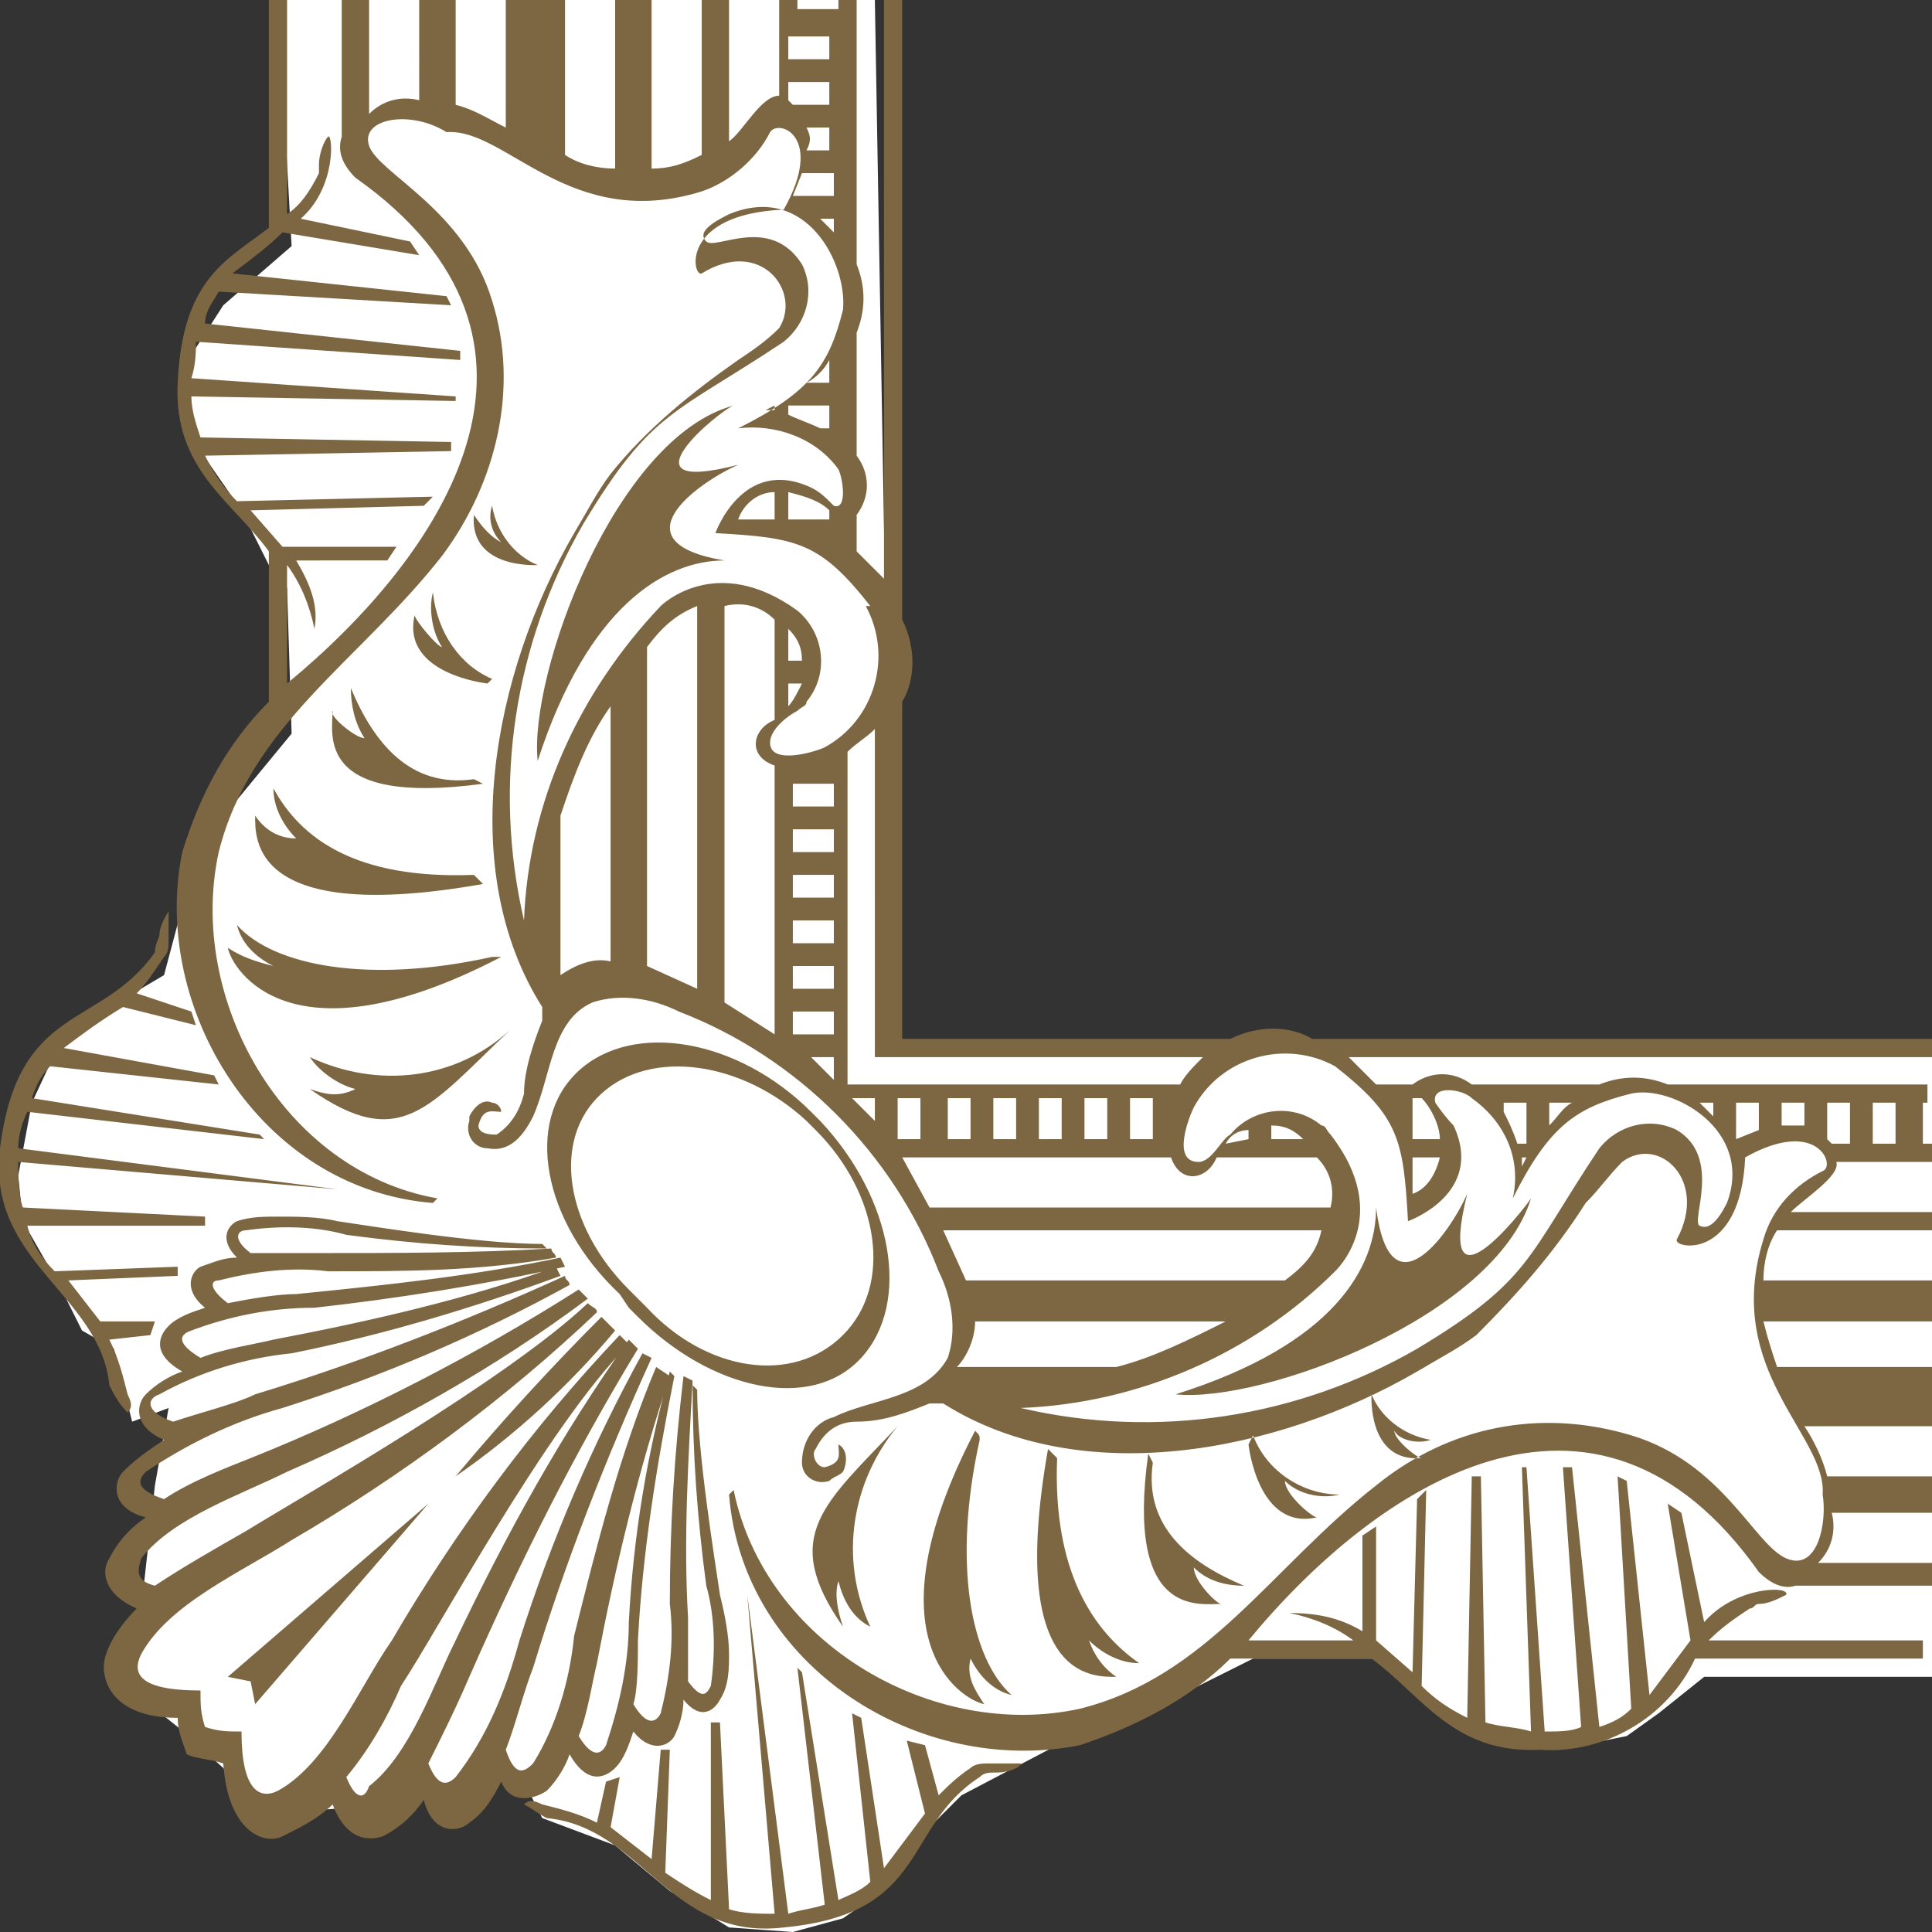 <?xml version="1.0" encoding="utf-8"?>
<!-- Generator: Adobe Illustrator 22.1.0, SVG Export Plug-In . SVG Version: 6.00 Build 0)  -->
<svg version="1.1" id="Layer_1" xmlns="http://www.w3.org/2000/svg" xmlns:xlink="http://www.w3.org/1999/xlink" x="0px" y="0px"
	 viewBox="0 0 42.4 42.4" style="enable-background:new 0 0 42.4 42.4;" xml:space="preserve">
<rect x="0" y="0" width="42.4" height="42.4" fill="#333333" stroke="none"/>
<style type="text/css">
	.st0{fill:#FFFFFF;}
	.st1{fill:#7C6742;}
</style>
<polygon class="st0" points="6.1,0 6.4,5.4 4.9,6.7 4,8.1 4.4,9.9 5.3,11.2 5.9,12.4 6.3,12.9 6.4,16.1 5,17.8 4,19.9 3.6,21.4 
	1.4,22.7 0.7,24.2 0.4,25.8 0.5,26.8 1.3,28.2 1.8,29.2 2.5,29.6 2.9,31.2 3.7,30.9 3.4,32.6 3.2,34.4 2.9,37.1 3.9,37.9 4.9,38.8 
	5.7,39.8 7.3,39.7 8.2,39.6 9.3,39.5 10.2,39.4 11,39.1 11.5,39.1 11.9,39.9 13.5,40.5 14.7,41.5 16,42.3 17.4,42.4 18.5,42.1 
	19.5,41.4 20.4,40.1 21.1,39.4 23.2,38.3 24.9,37.7 27.5,36.4 30.3,36.4 31.5,37.4 32.8,38.3 34.2,38.4 35.7,38.1 36.4,37.6 
	37.4,36.8 42.4,36.8 42.4,23.1 19.6,23.1 19.2,0 "/>
<path class="st1" d="M6.8,23.9c2,1.4,2.6,0.4,4.4-1.3c-1.2,1.1-2.9,1.3-4.4,0.6c0.2,0.3,0.6,0.6,1,0.7C7.4,24.1,7.1,24,6.8,23.9z
	 M32.2,26.2c-0.4,0.9-1.7,2.7-2,0.3c0,1.3-0.9,3-4.4,4.1c1.9,0.2,7-1.7,7.8-4.3C33.4,26.6,31.5,29,32.2,26.2z M42.2,24.2v0.9h0.2
	v0.4h-2.1c0.1,0.3-0.7,0.8-1,1.1h3.1V27H39c-0.2,0.3-0.3,0.7-0.3,1.1h3.7V29h-3.7c0.1,0.4,0.2,0.7,0.3,1h3.4v1.3h-2.8
	c0.2,0.3,0.4,0.7,0.5,1.1h2.3v0.8h-2.2c0.1,0.4,0,0.8-0.3,1.1h2.5v0.5h-3c-0.3,0.1-0.6-0.1-0.8-0.3c-3.6-5.1-8.4-1.9-11.2,1.5h2.3
	c-0.4-0.3-0.9-0.5-1.4-0.6c0.6,0,1.1,0.1,1.6,0.4v-2.1l0.3-0.2v2.5l0.8,0.7l0.1-3.8l0.2-0.2l-0.1,4.3c0.3,0.3,0.6,0.5,1,0.7l0.1-5.3
	h0.2l0.1,5.4c0.3,0.1,0.7,0.1,1,0.2l-0.2-5.8h0.1l0.4,5.8c0.3,0,0.6,0,0.8-0.1l-0.4-5.7h0.2l0.6,5.7c0.3-0.1,0.5-0.2,0.7-0.4
	l-0.3-5.1l0.2,0.1l0.5,4.7c0.3-0.4,0.6-0.8,0.9-1.2l-0.5-3l0.3,0.2l0.5,2.4c0.7-0.8,1.9-0.8,1.8-0.6c-0.2,0.1-0.4,0.2-0.6,0.2
	c-0.1,0-0.1,0.1-0.2,0.1c-0.3,0.2-0.6,0.4-0.9,0.7h4.7v0.4h-5c-0.6,1.3-2,2.1-3.4,2c-1.9,0.1-2.6-1.2-3.7-2H27
	c-0.9,0.9-2.1,1.5-3.3,1.9c-3.5,0.7-7.4-1.7-7.7-5.5l0.1-0.1c0.7,3.4,4.4,5.5,7.6,4.8c2.8-0.7,4.2-3.1,6.5-4.9
	c1.6-1.3,3.6-1.7,5.6-1.1c2,0.6,2.7,2.4,3.4,2.7s0.9-0.8,0.8-1.4c0.1-1.3-2.2-2.7-1.3-5.6c0.2-0.7,0.7-1.2,1.3-1.5
	c0.3-0.1-0.1-1.2-1.7-0.3c-0.1,2.3-1.6,2-1.5,1.8c0.7-1.3-0.4-2.3-1.2-1.7c-0.3,0.3-0.5,0.6-0.8,0.9c-0.7,1.1-1.5,2-2.4,2.9
	c-0.4,0.3-0.8,0.5-1.3,0.8c-3.1,1.8-7.4,2.6-10.4,0.7h-0.3c-0.5,0.2-1,0.4-1.6,0.4c-0.4,0-0.7,0.2-0.9,0.6c-0.1,0.1,0,0.4,0.2,0.4
	c0.4-0.1,0.3-0.3,0.3-0.5c0.2,0.1,0.2,0.4,0.1,0.6c-0.1,0.1-0.2,0.1-0.3,0.2c-0.3,0.1-0.6-0.1-0.6-0.4c0,0,0,0,0,0
	c0-0.5,0.3-0.9,0.7-1c0.8-0.4,2-0.4,2.5-1.3c0.2-0.6,0.1-1.3-0.2-1.9c-1-2.6-3.1-4.7-5.7-5.7c-0.6-0.3-1.3-0.4-1.9-0.2
	c-0.9,0.4-0.9,1.6-1.3,2.5c-0.2,0.4-0.5,0.8-1,0.7c-0.3,0-0.5-0.3-0.4-0.6c0,0,0,0,0-0.1c0.1-0.2,0.3-0.4,0.5-0.3
	c0.1,0,0.2,0.1,0.2,0.2c-0.2,0-0.4-0.1-0.5,0.3c0,0.2,0.3,0.2,0.4,0.2c0.3-0.2,0.5-0.5,0.6-0.9c0-0.5,0.2-1.1,0.4-1.6v-0.3
	c-1.9-3-1.1-7.3,0.7-10.4c0.3-0.5,0.5-0.9,0.8-1.3c0.8-1,1.8-1.8,2.8-2.5c0.3-0.2,0.6-0.4,0.9-0.7c0.5-0.8-0.4-2-1.7-1.2
	c-0.2,0.1-0.5-1.3,1.8-1.4c0.9-1.6-0.1-2-0.3-1.7c-0.3,0.6-0.9,1.1-1.5,1.3c-2.9,0.9-4.3-1.4-5.6-1.3C9,2.4,7.9,2.6,8.1,3.2
	c0.2,0.6,2.1,1.4,2.7,3.4c0.6,1.9,0.1,4-1.1,5.6c-1.8,2.3-4.2,3.7-4.9,6.5c-0.7,3.2,1.4,7,4.8,7.6l-0.1,0.1
	c-3.8-0.3-6.2-4.3-5.5-7.7c0.4-1.3,1-2.4,1.9-3.3v-3.3c-0.8-1.1-2.1-1.8-2-3.7C4,6.1,5,5.7,5.9,5V0h0.4v4.7C6.6,4.5,6.8,4.2,7,3.8
	c0-0.1,0-0.1,0-0.2c0-0.2,0.1-0.5,0.2-0.6s0.2,1.1-0.6,1.8L9,5.3l0.2,0.3l-3-0.5C5.9,5.4,5.5,5.7,5.1,6l4.7,0.5l0.1,0.2L4.8,6.4
	C4.7,6.6,4.5,6.8,4.5,7.1l5.6,0.6v0.2L4.3,7.5C4.3,7.7,4.3,8,4.2,8.3L10,8.7v0.1L4.2,8.7c0,0.3,0.1,0.6,0.2,0.9l5.5,0.1v0.2L4.5,10
	c0.2,0.4,0.4,0.7,0.7,1l4.3-0.1l-0.2,0.2l-3.8,0.1l0.7,0.8h2.5l-0.2,0.3H6.5c0.3,0.5,0.5,1,0.4,1.5c-0.1-0.5-0.3-1-0.6-1.4V15
	c3.4-2.8,6.6-7.5,1.5-11.1C7.5,3.6,7.4,3.3,7.5,3V0h0.6v2.5c0.3-0.3,0.7-0.4,1.1-0.3V0H10v2.3c0.4,0.1,0.7,0.3,1.1,0.5V0h1.3v3.4
	c0.3,0.2,0.7,0.3,1.1,0.3V0h0.8v3.7c0.4,0,0.7-0.1,1.1-0.3V0h0.6v3.1c0.3-0.2,0.7-1,1.1-1V0h0.4v0.2h0.9V0h0.4v5.8
	c0.2,0.5,0.2,1,0,1.5V10c0.3,0.4,0.3,0.9,0,1.3v0.8c0.2,0.2,0.4,0.4,0.6,0.6V0h0.4v13.6c0.3,0.6,0.3,1.3,0,1.8v7.4H27
	c0.6-0.3,1.3-0.3,1.8,0h13.6v0.4H29.6c0.2,0.2,0.4,0.4,0.6,0.6h0.8c0.4-0.3,0.9-0.3,1.3,0h2.8c0.5-0.2,1-0.2,1.5,0h5.7v0.4
	L42.2,24.2z M37.3,24.2c0.1,0.1,0.2,0.2,0.3,0.3v-0.3H37.3z M34,24.7c0.2-0.2,0.3-0.4,0.5-0.5H34L34,24.7z M33,24.4
	c0.1,0.2,0.2,0.4,0.3,0.7h0.2v-0.9H33L33,24.4z M33.4,25.4v0.2l0.1-0.2H33.4z M31,24.1V25h0.6c0-0.3-0.2-0.7-0.4-0.9H31z M31,25.4
	c0,0.3,0,0.5,0,0.8c0.3-0.1,0.5-0.4,0.6-0.8H31z M17.3,1.3h0.9V0.8h-0.9V1.3z M17.4,2.3h0.8V1.8h-0.9v0.4L17.4,2.3z M17.7,3.3h0.5
	V2.8h-0.5C17.8,3,17.8,3.1,17.7,3.3L17.7,3.3z M17.4,4.3h0.9V3.8h-0.7L17.4,4.3z M18,4.8l0.3,0.3V4.8L18,4.8z M13.4,15.5
	c-0.5,0.7-0.8,1.5-1.1,2.4v3.5c0.3-0.2,0.7-0.4,1.1-0.3V15.5z M15.3,13.3c-0.5,0.2-0.8,0.5-1.1,0.9v7l1.1,0.5V13.3z M17,16.8
	c-0.6-0.2-0.5-0.8,0-1v-2.2c-0.3-0.3-0.7-0.4-1.1-0.3V22l1.1,0.7V16.8z M18.3,23.2h-0.5l0.5,0.5V23.2z M18.3,22.2h-0.9v0.5h0.9V22.2
	z M18.3,21.2h-0.9v0.5h0.9V21.2z M18.3,20.2h-0.9v0.5h0.9V20.2z M18.3,19.2h-0.9v0.5h0.9V19.2z M18.3,18.2h-0.9v0.5h0.9V18.2z
	 M18.3,17.2h-0.9v0.5h0.9V17.2z M19.1,13.3c-1.1-1.4-1.6-1.5-3.4-1.6c0,0,0.6-1.7,2.1-1c0.2,0.1,0.3,0.2,0.5,0.4
	c0.3,0.1,0.2-0.6,0.1-0.8c-0.5-0.7-1.4-1-2.2-0.9c1.6-0.8,2-1.4,2.3-2.6C18.6,5.8,17.7,4,16,4.7c-0.4,0.2-0.7,0.4-0.5,0.6
	s1.4-0.6,2.1,0.5c0.3,0.6,0.1,1.3-0.4,1.7c-2.4,1.6-2.9,1.5-4.4,4c-1.5,2.6-2,5.7-1.3,8.7c0.1-2.6,1.2-5,3-6.9c0,0,1.2-1.2,3,0.1
	c0.6,0.5,0.7,1.4,0.2,2c0,0.1-0.1,0.1-0.2,0.2c-0.2,0.1-0.6,0.4-0.6,0.7c0,0.5,1,0.2,1.2,0.1c1.1-0.6,1.5-2,0.9-3.1L19.1,13.3z
	 M17.3,15v0.5c0.1-0.1,0.2-0.3,0.3-0.5H17.3z M17.6,14.5c0-0.3-0.1-0.5-0.3-0.7v0.7H17.6z M18.2,8.4V7.9c-0.1,0.2-0.3,0.4-0.5,0.5
	L18.2,8.4z M17.3,8.9v0.2c0.2,0.1,0.5,0.2,0.7,0.3h0.2V8.9L17.3,8.9z M16.8,9H17V8.9L16.8,9z M17.3,10.8v0.6h0.9v-0.2
	C18,11,17.7,10.9,17.3,10.8L17.3,10.8z M16.2,11.4c0.3,0,0.5,0,0.8,0v-0.6C16.6,10.8,16.3,11.1,16.2,11.4L16.2,11.4z M18.6,23.8h7.3
	c0.1-0.2,0.3-0.4,0.5-0.6h-7.2V16c-0.2,0.2-0.4,0.3-0.6,0.5L18.6,23.8z M24.8,24.1V25h0.5v-0.9H24.8z M24.3,24.1h-0.5V25h0.5V24.1z
	 M22.8,24.1V25h0.5v-0.9H22.8z M21.8,24.1V25h0.5v-0.9H21.8z M20.8,24.1V25h0.5v-0.9H20.8z M19.2,24.1h-0.5l0.5,0.5V24.1z M19.7,25
	h0.5v-0.9h-0.5L19.7,25z M29.2,26.5c0.1-0.4,0-0.8-0.3-1.1h-2.2c-0.2,0.5-0.8,0.6-1,0h-5.9l0.6,1.1H29.2z M27.4,25v-0.2
	c-0.2,0-0.4,0.1-0.5,0.3L27.4,25z M28.6,25c-0.2-0.2-0.4-0.3-0.7-0.3V25H28.6z M21.2,28.1h7c0.4-0.3,0.7-0.6,0.8-1.1h-8.3L21.2,28.1
	z M21,30h3.5c0.8-0.2,1.6-0.6,2.4-1h-5.5C21.4,29.4,21.2,29.8,21,30z M35.8,24c-1.2,0.3-1.8,0.7-2.6,2.3c0.2-0.9-0.2-1.7-0.9-2.2
	c-0.2-0.2-0.9-0.3-0.8,0.1c0,0,0.2,0.3,0.4,0.5c0.7,1.5-1,2.1-1,2.1c-0.1-1.8-0.2-2.3-1.6-3.4c-1.1-0.6-2.5-0.2-3.1,0.9
	c-0.1,0.2-0.5,1.2,0.1,1.2c0.3,0,0.5-0.5,0.7-0.6c0.5-0.6,1.4-0.7,2-0.2c0.1,0,0.1,0.1,0.2,0.2c1.4,1.8,0.1,3,0.1,3
	c-1.8,1.8-4.3,2.9-6.9,3c3,0.7,6.1,0.2,8.7-1.3c2.5-1.5,2.4-2,4-4.4c0.4-0.5,1.1-0.7,1.7-0.4c1,0.6,0.3,2,0.5,2.1s0.4-0.1,0.6-0.5
	C38.5,24.8,36.7,23.8,35.8,24z M38.6,24.2h-0.5V25l0.5-0.2V24.2z M39.6,24.2h-0.5v0.5c0.2,0,0.3,0,0.5,0V24.2z M40.6,24.2h-0.5V25
	l0.1,0.1h0.4L40.6,24.2z M41.6,25.1v-0.9h-0.5v0.9H41.6z M7.3,15.6c0,0.5-0.4,2.1,3.3,1.6l-0.2-0.1c-1.4,0.2-2.2-0.8-2.7-2
	c0,0.4,0.1,0.8,0.3,1.1C7.8,16.2,7.2,15.7,7.3,15.6z M5.6,17.9c0,0.5-0.1,2.4,5,1.5l-0.2-0.2c-2.6,0.1-3.8-0.8-4.4-1.9
	c0,0.4,0.2,0.8,0.5,1.1C6.1,18.4,5.8,18.2,5.6,17.9z M5,20.8c0.1,0.5,1.4,2.6,6,0.2l-0.2,0c-2.7,0.6-4.8,0.2-5.6-0.7
	c0.1,0.4,0.4,0.7,0.8,0.9C5.6,21.1,5.3,21,5,20.8z M10.4,11.3c-0.1,1.2,1.4,1.1,1.4,1.1c-0.5-0.2-0.9-0.7-1-1.3
	c-0.1,0.3,0,0.6,0.2,0.8C10.8,11.8,10.6,11.6,10.4,11.3z M9.1,13.5c-0.3,1.3,1.6,1.5,1.6,1.5l0.1-0.1c-0.7-0.3-1.2-1-1.3-1.9
	c-0.1,0.4,0,0.9,0.2,1.2C9.6,14.2,9.1,13.6,9.1,13.5z M11.1,22.7l0.1-0.1C11.2,22.6,11.2,22.6,11.1,22.7L11.1,22.7z M29.4,32.8
	c-0.8,0-1.6-0.5-1.9-1.3l-0.1,0.2c0,0,0.2,1.9,1.5,1.6c-0.1,0-0.7-0.5-0.7-0.8C28.5,32.8,29,32.9,29.4,32.8L29.4,32.8z M21.4,31.4
	c-2.4,4.6-0.3,5.9,0.2,6c-0.2-0.3-0.4-0.6-0.3-1c0.2,0.4,0.5,0.7,0.9,0.8c-0.9-0.8-1.3-2.9-0.7-5.6C21.5,31.5,21.5,31.5,21.4,31.4
	L21.4,31.4z M19.7,31.3l0.1-0.1L19.7,31.3z M23.2,32L23,31.8c-0.9,5.1,1,5,1.5,5c-0.3-0.2-0.5-0.5-0.6-0.8c0.3,0.3,0.7,0.5,1.1,0.5
	C24,35.8,23.1,34.5,23.2,32L23.2,32z M25.2,31.9c-0.5,3.6,1.1,3.3,1.6,3.3c-0.1,0-0.6-0.5-0.6-0.8c0.3,0.3,0.7,0.4,1.1,0.4
	c-1.2-0.5-2.2-1.3-2-2.7L25.2,31.9z M31.4,31.6c-0.6-0.1-1.1-0.5-1.3-1c0,0-0.1,1.5,1.1,1.4c-0.1,0-0.6-0.4-0.6-0.6
	C30.7,31.6,31.1,31.7,31.4,31.6L31.4,31.6z M18.5,35.7c-0.1-0.3-0.2-0.7-0.1-1c0.1,0.4,0.3,0.8,0.7,1c-0.7-1.5-0.4-3.2,0.6-4.4
	C18.1,33,17.1,33.7,18.5,35.7z M21.7,38.7c-0.1,0-0.3,0-0.4,0.1c-0.3,0.2-0.5,0.4-0.7,0.6l-0.3-1.1l-0.4-0.1l0.4,1.6
	c-0.3,0.4-0.6,0.8-0.9,1.2l-0.5-3.3l-0.2-0.1l0.4,3.7c-0.2,0.2-0.5,0.3-0.7,0.4l-0.8-5l-0.1-0.1l0.6,5.2c-0.3,0.1-0.5,0.1-0.8,0.2
	l-0.9-7l0.6,7c-0.3,0-0.7,0-1-0.1l-0.2-4.1h-0.2v3.9c-0.4-0.2-0.7-0.4-1-0.6l0.1-2.7h-0.2l-0.2,2.4l-0.9-0.7l0.2-1.1l-0.3,0.1
	L13.1,40c-0.4-0.2-0.8-0.3-1.2-0.4c-0.2-0.1-0.3-0.1-0.4,0c0.2,0.1,0.3,0.2,0.5,0.3c2.1,0.2,2.7,2.7,5.2,2.4
	c3.2-0.3,2.6-2.2,4.3-3.3c0.1-0.1,0.2-0.1,0.4-0.1c0.2,0,0.5-0.1,0.5-0.2C22.1,38.7,21.9,38.7,21.7,38.7z M5.5,36.9l0.1,0.5L9.4,33
	l-4.4,3.8L5.5,36.9z M16.2,10.2c-2.7,0.7-0.4-1.2-0.1-1.3c-2.6,0.7-4.5,5.9-4.3,7.8c1.1-3.4,2.8-4.4,4.1-4.4
	C13.5,11.9,15.3,10.6,16.2,10.2z M13.5,29.2l-0.3-0.3C12.1,30,11,31.2,10,32.4C11.3,31.5,12.5,30.4,13.5,29.2L13.5,29.2z M2.8,31
	c0.1-0.1,0.1-0.2,0-0.4c-0.1-0.4-0.2-0.8-0.4-1.2l0.9-0.1l0.1-0.3L2.2,29l-0.7-0.9L3.9,28v-0.2l-2.7,0.1c-0.3-0.3-0.5-0.6-0.6-1h3.9
	v-0.2l-4-0.2c-0.1-0.3-0.1-0.7-0.1-1l7,0.6l-7-0.9c0-0.3,0.1-0.6,0.2-0.8l5.2,0.6l-0.1-0.1l-5-0.8c0.1-0.3,0.2-0.5,0.4-0.7l3.7,0.4
	l-0.1-0.2L1.4,23c0.4-0.3,0.8-0.6,1.3-0.9l1.6,0.4l-0.1-0.3L3,21.8c0.2-0.2,0.4-0.5,0.6-0.8c0.1-0.1,0.1-0.2,0.1-0.4
	c0-0.2,0-0.6,0-0.6s-0.2,0.3-0.2,0.5c0,0.1-0.1,0.2-0.1,0.4C2.2,22.6,0.4,22,0,25.2c-0.3,2.5,2.2,3.2,2.4,5.2
	C2.5,30.6,2.6,30.8,2.8,31z M13.6,28.4c-1.7-1.6-2.1-3.8-0.9-4.9s3.5-0.7,5.1,0.9l0.1,0.1l0.1,0.1c1.6,1.7,2,4,0.9,5.2
	s-3.3,0.7-4.9-0.9l-0.2-0.2L13.6,28.4z M13.8,28.3l0.2,0.2l0.2,0.2c1.3,1.4,3.2,1.7,4.3,0.6s0.8-3.1-0.6-4.5l-0.1-0.1l-0.1-0.1
	c-1.4-1.3-3.4-1.6-4.5-0.6S12.4,26.9,13.8,28.3L13.8,28.3z M12,39.3c0.2-0.2,0.4-0.5,0.5-0.8c0.4,0.7,0.8,0.5,1,0.3
	c0.2-0.2,0.3-0.5,0.4-0.8c0.4,0.5,0.8,0.3,0.9,0.1c0.1-0.2,0.2-0.5,0.2-0.8c0.4,0.5,0.7,0.2,0.8,0C16,37,16,36.6,16,36.3
	c0-0.4-0.1-0.9-0.2-1.3c-0.1-0.7-0.5-3.1-0.5-4.5l0,0l-0.1-0.1c0,1.5,0.1,2.9,0.3,4.4c0.2,0.7,0.2,1.5,0.1,2.2
	c-0.1,0.2-0.2,0.3-0.5-0.1c0-0.4,0-1,0-1.4c-0.1-1.7,0-3.4,0.1-5.2l-0.2-0.1l0,0c-0.2,1.7-0.3,3.3-0.3,5c0.1,0.8,0,1.6-0.2,2.4
	c-0.1,0.2-0.3,0.3-0.6-0.2C14,37.1,14,36.4,14,36c0.1-1.9,0.4-3.8,0.8-5.8l-0.1-0.1c-0.5,1.8-0.8,3.6-0.9,5.5c0,0.9-0.2,1.8-0.5,2.7
	c-0.1,0.2-0.3,0.3-0.6-0.2c0.2-0.5,0.3-1.2,0.4-1.6c0.4-2.1,0.9-4.2,1.6-6.3L14.4,30c-0.8,1.9-1.3,3.9-1.8,5.9c-0.1,1-0.4,2-0.9,2.8
	c-0.2,0.2-0.4,0.3-0.6-0.3c0.2-0.5,0.4-1.3,0.6-1.8c0.7-2.3,1.6-4.6,2.6-6.8l-0.2-0.1c-1.1,2-2,4.1-2.7,6.3c-0.3,1.1-0.7,2.1-1.4,3
	c-0.2,0.2-0.4,0.2-0.6-0.3c0.3-0.6,0.6-1.2,0.9-1.9c1.1-2.5,2.3-4.9,3.7-7.2l-0.2-0.2c-1.5,2.1-2.7,4.3-3.8,6.6
	c-0.5,1-1,2.5-1.9,3.2C8,39.5,7.8,39.5,7.6,39c0.5-0.6,0.9-1.3,1.2-2c0.8-1.2,3.2-5.7,5-7.5l-0.2-0.2c-1.9,2-3.6,4.3-5,6.7
	c-0.7,1-1.4,2.7-2.5,3.3c-0.4,0.2-0.8,0-0.8-1.3c-0.3,0-0.5,0-0.8-0.1c-0.1-0.3-0.1-0.5-0.1-0.8c-1.4,0-1.5-0.4-1.3-0.8
	c0.6-1.1,2.2-1.8,3.3-2.5c2.4-1.4,4.7-3.1,6.7-5c0-0.1-0.1-0.1-0.2-0.2c-1.8,1.7-6.2,4.2-7.5,5c-0.7,0.4-1.4,0.8-2,1.2
	C3,34.7,3,34.5,3.1,34.2c0.7-0.9,2.2-1.4,3.2-1.9c2.3-1,4.6-2.3,6.6-3.8l-0.2-0.2C10.5,29.7,8,31,5.5,32c-0.5,0.2-1.3,0.5-1.9,0.9
	c-0.6-0.2-0.6-0.4-0.4-0.6c0.9-0.6,1.9-1.1,3-1.4c2.2-0.7,4.3-1.6,6.3-2.7c0-0.1-0.1-0.1-0.1-0.2c-2.2,1-4.5,1.9-6.8,2.6
	c-0.4,0.2-1.2,0.4-1.8,0.6c-0.6-0.2-0.6-0.5-0.3-0.6c0.9-0.5,1.9-0.8,2.9-0.9c2-0.4,4-1,5.9-1.7l-0.1-0.2C10.3,28.5,8.1,29,6,29.4
	c-0.4,0.1-1.1,0.2-1.6,0.4c-0.5-0.3-0.5-0.5-0.2-0.6c0.8-0.3,1.7-0.5,2.7-0.5c1.8-0.2,3.7-0.5,5.5-0.9l-0.1-0.2
	c-1.9,0.4-3.8,0.6-5.8,0.8c-0.4,0-1,0.1-1.5,0.2c-0.4-0.3-0.4-0.5-0.2-0.5c0.8-0.2,1.6-0.3,2.4-0.2c1.7,0,3.3,0,5-0.3l0,0
	c0-0.1-0.1-0.1-0.1-0.2c-1.7,0.1-3.4,0.1-5.2,0.1c-0.3,0-0.9,0-1.4,0c-0.4-0.3-0.3-0.5-0.1-0.5c0.7-0.1,1.5-0.1,2.2,0.1
	c1.5,0.2,2.9,0.3,4.4,0.3l-0.1-0.1l0,0c-1.4,0-3.8-0.4-4.5-0.5c-0.4-0.1-0.9-0.1-1.3-0.1c-0.3,0-0.6,0-0.9,0.1
	c-0.2,0.1-0.4,0.4,0,0.8c-0.3,0-0.5,0.1-0.8,0.2c-0.2,0.1-0.4,0.5,0.1,0.9c-0.3,0.1-0.6,0.2-0.8,0.4c-0.2,0.2-0.4,0.6,0.3,1
	c-0.3,0.1-0.6,0.3-0.8,0.5c-0.2,0.2-0.3,0.7,0.4,1c-0.3,0.2-0.6,0.4-0.9,0.7c-0.2,0.2-0.3,0.8,0.5,1c-0.3,0.2-0.6,0.5-0.8,0.9
	c-0.2,0.3-0.1,0.8,0.6,1.1c-0.3,0.3-0.6,0.7-0.7,1.1c-0.1,0.4,0.1,1.3,1.6,1.3c0,0.3,0.1,0.5,0.2,0.8c0.2,0.1,0.5,0.1,0.8,0.2
	c0.1,1.5,0.9,1.8,1.3,1.6c0.4-0.2,0.8-0.4,1.1-0.7c0.3,0.8,0.8,0.8,1.1,0.7c0.4-0.2,0.7-0.5,0.9-0.8c0.2,0.8,0.8,0.7,1,0.5
	c0.3-0.2,0.5-0.5,0.7-0.9C11.2,39.6,11.7,39.5,12,39.3z"/>
</svg>
